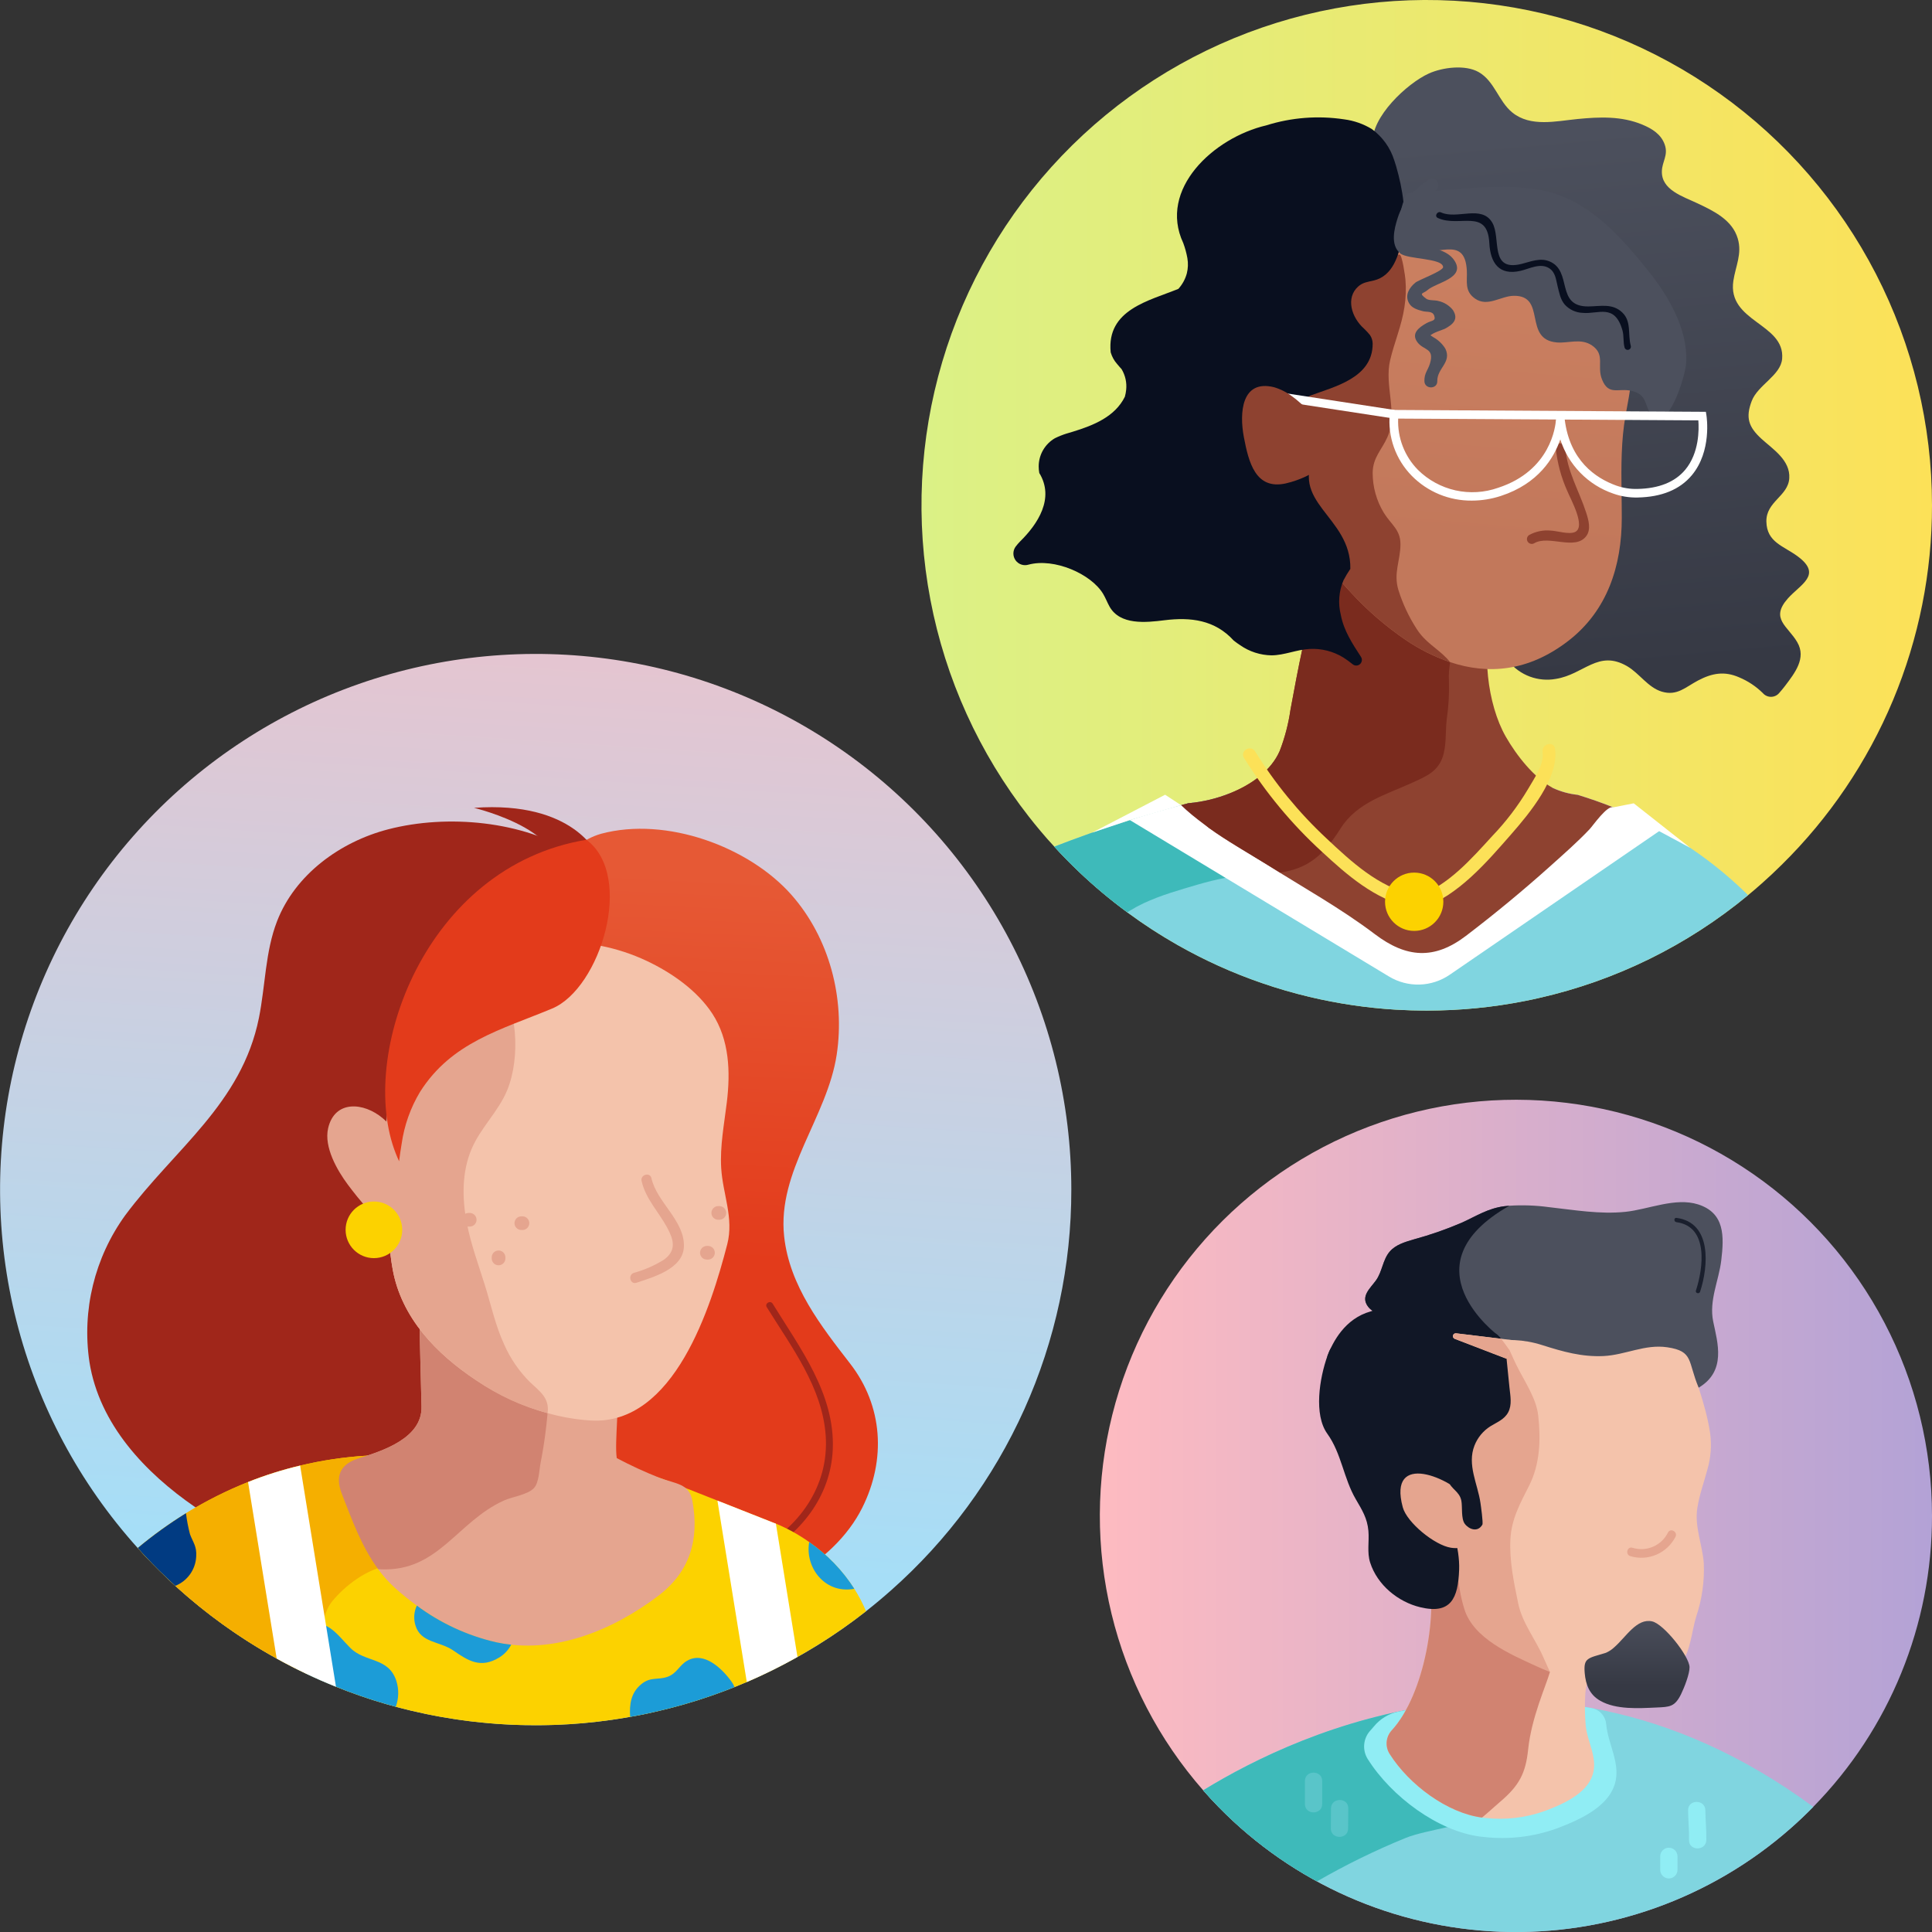 <svg width="130" height="130" viewBox="0 0 130 130" fill="none" xmlns="http://www.w3.org/2000/svg">
<rect x="0" y="0" width="130" height="130" fill="#333333" stroke="none"/>
<g clip-path="url(#clip0)">
<path d="M72.087 80.044C72.093 85.144 71.014 90.186 68.921 94.837C66.828 99.487 63.77 103.639 59.949 107.017C59.404 107.501 58.845 107.967 58.273 108.417C54.094 111.702 49.236 114.016 44.052 115.19C43.73 115.267 43.406 115.334 43.081 115.399C37.985 116.406 32.732 116.308 27.677 115.111C26.519 114.835 25.384 114.505 24.273 114.121C19.416 112.442 14.975 109.742 11.25 106.202C10.56 105.549 9.9 104.87 9.267 104.164C5.354 99.82 2.556 94.588 1.115 88.92C-0.325 83.253 -0.365 77.32 0.999 71.634C2.364 65.948 5.091 60.679 8.946 56.282C12.801 51.885 17.668 48.492 23.127 46.396C28.587 44.3 34.474 43.564 40.281 44.251C46.088 44.938 51.641 47.027 56.46 50.34C61.279 53.651 65.22 58.087 67.943 63.262C70.665 68.437 72.088 74.197 72.087 80.044Z" fill="url(#paint0_linear)"/>
<path d="M40.193 57.53C40.193 57.53 38.663 53.867 31.895 54.358C31.895 54.358 39.29 56.12 36.925 59.642C36.398 60.426 40.193 57.53 40.193 57.53Z" fill="#A0261A"/>
<path d="M38.689 57.46C35.183 55.227 30.085 54.775 26.123 55.802C22.873 56.645 19.861 58.851 18.645 61.98C17.844 64.043 17.859 66.321 17.423 68.49C16.262 74.267 11.734 77.319 8.419 81.783C6.364 84.63 5.502 88.167 6.017 91.641C6.683 95.85 9.779 99.107 13.135 101.414C23.582 108.595 34.06 96.091 37.765 87.278C39.596 82.892 41.056 78.361 42.129 73.731C43.51 67.713 44.016 60.853 38.689 57.46Z" fill="#A0261A"/>
<path d="M37.535 62.012C37.305 61.435 37.2 60.816 37.224 60.196C37.249 59.575 37.403 58.967 37.678 58.41C37.952 57.853 38.341 57.36 38.818 56.962C39.295 56.565 39.85 56.271 40.447 56.102C44.844 54.921 50.404 56.986 53.251 60.208C55.806 63.1 56.873 67.172 56.3 70.965C55.664 75.177 52.287 78.792 52.763 83.193C53.125 86.533 55.25 89.229 57.214 91.768C59.394 94.586 59.649 98.19 58.017 101.456C56.087 105.316 51.055 108.008 46.759 107.587C41.721 107.094 40.828 102.042 40.976 97.858C41.327 87.966 43.68 77.792 37.535 62.012Z" fill="url(#paint1_linear)"/>
<path d="M51.593 87.953C53.248 90.634 55.337 93.345 55.56 96.605C55.793 100.003 53.757 102.822 50.818 104.352C50.556 104.488 50.788 104.885 51.05 104.75C53.819 103.31 55.897 100.729 56.035 97.532C56.194 93.814 53.843 90.725 51.991 87.723C51.835 87.472 51.439 87.702 51.592 87.955L51.593 87.953Z" fill="#A0261A"/>
<path d="M58.273 108.416C55.814 110.341 53.117 111.942 50.25 113.18C49.977 113.297 49.702 113.41 49.423 113.52C47.68 114.219 45.884 114.777 44.052 115.19C43.73 115.266 43.406 115.334 43.081 115.398C42.854 115.444 42.627 115.487 42.401 115.524C40.303 115.901 38.175 116.09 36.044 116.087C33.226 116.09 30.418 115.762 27.677 115.11C27.328 115.027 26.979 114.939 26.632 114.844C25.833 114.629 25.046 114.388 24.273 114.121C23.71 113.928 23.154 113.719 22.607 113.496C21.948 113.232 21.295 112.95 20.658 112.644C20.395 112.521 20.134 112.396 19.874 112.264C19.451 112.05 19.032 111.828 18.618 111.599C16.16 110.24 13.871 108.598 11.795 106.707C11.611 106.541 11.431 106.373 11.25 106.201C10.56 105.549 9.9 104.869 9.268 104.164C10.294 103.308 11.379 102.526 12.515 101.823C13.843 101.003 15.24 100.299 16.691 99.722C17.831 99.268 19.002 98.898 20.196 98.616C21.654 98.266 23.141 98.043 24.638 97.951C25.839 97.874 26.988 97.825 28.078 97.801C39.141 97.525 44.585 99.513 44.585 99.513L48.274 100.972L52.042 102.46L52.208 102.522C52.999 102.85 53.751 103.266 54.45 103.762C55.659 104.598 56.69 105.665 57.483 106.903C57.789 107.384 58.053 107.89 58.273 108.416Z" fill="#FCD200"/>
<path d="M44.273 107.396C41.209 109.712 37.248 111.348 33.375 110.503C30.845 109.951 28.553 108.606 26.629 106.897C26.188 106.502 25.79 106.062 25.443 105.582C24.337 104.081 23.685 102.277 22.999 100.512C22.53 99.308 22.904 98.505 24.151 98.123C25.793 97.617 28.406 96.753 28.363 94.661C28.32 92.577 28.247 90.494 28.219 88.411C28.213 87.908 28.21 87.403 28.21 86.9C29.055 87.06 29.815 87.225 30.502 87.388C31.626 87.657 32.557 87.93 33.363 88.193C34.769 88.653 35.789 89.091 36.791 89.449C38.001 89.881 39.352 90.09 39.928 91.312C40.489 92.498 41.05 92.09 41.436 93.334C41.739 94.308 41.334 96.958 41.5 98.113C42.432 98.606 43.391 99.048 44.371 99.437C45.504 99.863 46.377 99.814 46.592 100.999C47.07 103.619 46.411 105.782 44.273 107.396Z" fill="#E5A58F"/>
<path d="M26.118 105.359C24.745 105.536 23.232 106.673 22.362 107.736C21.804 108.419 21.813 109.182 21.479 109.917C21.124 110.702 20.465 111.388 19.987 112.102C19.951 112.157 19.911 112.212 19.874 112.264C19.451 112.05 19.032 111.828 18.618 111.599C15.943 110.12 13.467 108.306 11.25 106.201C10.56 105.549 9.9 104.87 9.268 104.164C11.492 102.3 13.997 100.801 16.691 99.722C17.831 99.268 19.002 98.899 20.196 98.616C21.654 98.266 23.141 98.043 24.638 97.951C25.839 97.874 26.988 97.825 28.078 97.801C29.031 99.988 28.976 101.734 26.118 105.359Z" fill="#F5AF00"/>
<path d="M36.892 94.458C36.804 95.795 36.632 97.125 36.374 98.44C36.279 98.918 36.27 99.758 35.93 100.128C35.523 100.573 34.466 100.714 33.911 100.965C30.744 102.396 29.494 105.766 25.633 105.594C25.569 105.591 25.505 105.588 25.443 105.582C24.337 104.081 23.685 102.276 22.999 100.511C22.53 99.307 22.904 98.505 24.151 98.122C25.793 97.616 28.406 96.752 28.363 94.66C28.32 92.577 28.247 90.493 28.219 88.41C28.873 87.868 29.662 87.514 30.502 87.387C31.177 87.312 31.861 87.424 32.477 87.712C32.784 87.851 33.08 88.011 33.363 88.192C34.144 88.677 34.87 89.28 35.642 89.764C36.522 90.313 37.526 90.717 36.892 94.458Z" fill="#D18371"/>
<path d="M48.935 83.726C47.857 87.886 45.382 95.913 39.751 95.582C38.868 95.527 37.993 95.387 37.137 95.165C35.325 94.69 33.604 93.917 32.046 92.877C29.365 91.097 27.018 88.689 26.424 85.42C25.961 82.874 26.142 79.994 26.016 77.403C26.007 77.237 26.001 77.075 25.998 76.912C25.995 76.787 25.992 76.661 25.992 76.535C25.989 76.499 25.989 76.459 25.989 76.422C25.989 76.254 25.992 76.088 25.995 75.926C26.056 73.181 26.742 70.592 28.712 68.46C29.132 68.006 29.537 67.513 29.956 67.032C30.34 66.578 30.75 66.147 31.185 65.742C31.332 65.608 31.479 65.479 31.635 65.359C31.867 65.174 32.111 65.006 32.367 64.857C34.831 63.487 37.708 63.058 40.465 63.65C41.522 63.861 42.55 64.201 43.525 64.661C45.195 65.451 46.904 66.64 47.928 68.202C49.083 69.967 49.153 72.13 48.908 74.161C48.73 75.632 48.439 77.112 48.528 78.597C48.632 80.344 49.392 81.958 48.935 83.726Z" fill="#F4C3AB"/>
<path d="M36.844 95.088C36.829 95.094 36.859 95.085 36.844 95.088C35.127 94.638 33.503 93.89 32.046 92.878C29.365 91.098 27.018 88.69 26.424 85.421C25.961 82.875 26.142 79.995 26.016 77.403C26.007 77.238 26.001 77.076 25.998 76.913C25.995 76.788 25.992 76.662 25.992 76.536C25.989 76.5 25.989 76.46 25.989 76.423C25.989 76.255 25.992 76.089 25.995 75.927C25.998 75.764 26.01 75.611 26.019 75.455C26.19 74.809 26.4 74.173 26.647 73.552C26.767 73.243 26.896 72.937 27.034 72.636C27.438 71.782 27.861 70.988 28.296 70.219C28.443 69.962 28.59 69.708 28.734 69.447C29.048 68.598 29.458 67.788 29.956 67.033C30.468 66.27 31.05 65.642 31.635 65.36C31.915 65.206 32.243 65.162 32.553 65.236C32.864 65.311 33.137 65.498 33.317 65.762C34.861 67.615 35.026 71.175 34.129 73.356C33.535 74.796 32.337 75.884 31.73 77.318C31.068 78.877 31.093 80.645 31.408 82.284C31.684 83.727 32.196 85.096 32.631 86.493C33.047 87.829 33.335 89.192 33.927 90.473C34.343 91.416 34.931 92.273 35.661 93C36.286 93.601 37 94.056 36.844 95.088Z" fill="#E5A58F"/>
<path d="M27.803 78.016C27.3 77.154 26.616 75.979 25.766 75.254C24.47 74.151 22.522 74.012 22.08 75.911C21.784 77.181 22.688 78.75 23.407 79.713C24.099 80.638 25.41 82.317 26.523 82.663C28.657 83.328 28.837 80.091 27.803 78.016Z" fill="#E5A58F"/>
<path d="M37.15 67.863C33.706 69.297 30.385 70.121 28.262 73.473C27.622 74.54 27.202 75.724 27.027 76.956C26.96 77.345 26.905 77.74 26.853 78.139C26.773 77.967 26.7 77.792 26.632 77.618C24.031 71.043 28.585 58.296 39.458 56.507C42.722 58.939 40.397 66.512 37.15 67.863Z" fill="url(#paint2_linear)"/>
<path d="M25.16 84.657C26.212 84.657 27.065 83.804 27.065 82.752C27.065 81.7 26.212 80.847 25.16 80.847C24.108 80.847 23.255 81.7 23.255 82.752C23.255 83.804 24.108 84.657 25.16 84.657Z" fill="#FCD200"/>
<path d="M43.172 79.465C43.431 80.642 44.317 81.548 44.881 82.582C45.326 83.398 45.546 84.12 44.687 84.754C44.054 85.151 43.367 85.453 42.646 85.649C42.228 85.79 42.408 86.456 42.83 86.314C43.974 85.926 45.942 85.381 46.016 83.913C46.106 82.156 44.196 80.913 43.836 79.282C43.74 78.848 43.076 79.032 43.171 79.465L43.172 79.465Z" fill="#E5A58F"/>
<path d="M35.079 82.764H35.155C35.277 82.764 35.394 82.715 35.48 82.629C35.566 82.543 35.615 82.426 35.615 82.304C35.615 82.182 35.566 82.066 35.48 81.979C35.394 81.893 35.277 81.845 35.155 81.845H35.079C34.957 81.845 34.84 81.893 34.754 81.979C34.668 82.066 34.619 82.182 34.619 82.304C34.619 82.426 34.668 82.543 34.754 82.629C34.84 82.715 34.957 82.764 35.079 82.764Z" fill="#E5A58F"/>
<path d="M31.53 82.534H31.606C31.728 82.534 31.845 82.486 31.931 82.4C32.018 82.314 32.066 82.197 32.066 82.075C32.066 81.953 32.018 81.836 31.931 81.75C31.845 81.664 31.728 81.615 31.606 81.615H31.53C31.408 81.615 31.291 81.664 31.205 81.75C31.119 81.836 31.07 81.953 31.07 82.075C31.07 82.197 31.119 82.314 31.205 82.4C31.291 82.486 31.408 82.534 31.53 82.534Z" fill="#E5A58F"/>
<path d="M34.007 84.679V84.602C34.007 84.48 33.958 84.363 33.872 84.277C33.786 84.191 33.669 84.143 33.547 84.143C33.425 84.143 33.308 84.191 33.222 84.277C33.136 84.363 33.087 84.48 33.087 84.602V84.679C33.087 84.801 33.136 84.918 33.222 85.004C33.308 85.09 33.425 85.138 33.547 85.138C33.669 85.138 33.786 85.09 33.872 85.004C33.958 84.918 34.007 84.801 34.007 84.679Z" fill="#E5A58F"/>
<path d="M48.405 81.155H48.329C48.207 81.155 48.09 81.204 48.004 81.29C47.918 81.376 47.869 81.493 47.869 81.615C47.869 81.737 47.918 81.854 48.004 81.94C48.09 82.026 48.207 82.074 48.329 82.074H48.405C48.527 82.074 48.644 82.026 48.73 81.94C48.816 81.854 48.865 81.737 48.865 81.615C48.865 81.493 48.816 81.376 48.73 81.29C48.644 81.204 48.527 81.155 48.405 81.155Z" fill="#E5A58F"/>
<path d="M47.563 84.755H47.64C47.761 84.755 47.878 84.707 47.965 84.62C48.051 84.534 48.099 84.417 48.099 84.296C48.099 84.174 48.051 84.057 47.965 83.971C47.878 83.884 47.761 83.836 47.64 83.836H47.563C47.441 83.836 47.324 83.884 47.238 83.971C47.152 84.057 47.103 84.174 47.103 84.296C47.103 84.417 47.152 84.534 47.238 84.62C47.324 84.707 47.441 84.755 47.563 84.755Z" fill="#E5A58F"/>
<path d="M53.66 111.492C52.554 112.115 51.416 112.679 50.25 113.18L48.274 100.972L52.042 102.461L52.208 102.522L53.66 111.492Z" fill="white"/>
<path d="M49.423 113.52C47.68 114.219 45.884 114.777 44.052 115.19C43.73 115.266 43.406 115.334 43.081 115.398C42.854 115.444 42.627 115.487 42.401 115.524C42.346 114.697 42.441 113.891 43.173 113.306C43.792 112.816 44.251 113.058 44.91 112.831C45.547 112.607 45.694 112.062 46.233 111.749C47.361 111.094 48.577 112.258 49.223 113.153C49.307 113.265 49.374 113.389 49.423 113.52Z" fill="#1C9CD7"/>
<path d="M57.483 106.902C57.445 106.913 57.406 106.921 57.367 106.926C55.449 107.205 54.153 105.425 54.45 103.762C55.659 104.597 56.69 105.665 57.483 106.902Z" fill="#1C9CD7"/>
<path d="M34.398 110.668C34.216 111.013 33.947 111.305 33.617 111.513C32.358 112.292 31.528 111.768 30.505 111.06C29.582 110.423 28.308 110.558 27.953 109.363C27.82 108.924 27.853 108.451 28.047 108.036C29.634 109.217 31.448 110.057 33.375 110.502C33.713 110.576 34.055 110.631 34.398 110.668Z" fill="#1C9CD7"/>
<path d="M26.632 114.843C25.832 114.629 25.046 114.388 24.273 114.12C23.709 113.927 23.154 113.719 22.607 113.495C21.948 113.232 21.295 112.95 20.658 112.644C20.496 111.691 20.664 110.588 20.45 109.47C21.911 108.738 22.662 109.969 23.569 110.882C24.57 111.89 26.139 111.483 26.669 113.103C26.849 113.671 26.836 114.283 26.632 114.843Z" fill="#1C9CD7"/>
<path d="M13.201 104.749C13.178 105.176 13.034 105.587 12.784 105.934C12.535 106.28 12.192 106.549 11.795 106.707C11.611 106.541 11.431 106.373 11.25 106.201C10.56 105.549 9.9 104.87 9.268 104.164C10.294 103.308 11.379 102.526 12.515 101.823C12.572 102.301 12.662 102.774 12.785 103.239C12.99 103.79 13.253 104.051 13.201 104.749Z" fill="#013B82"/>
<path d="M22.607 113.496C21.238 112.95 19.906 112.317 18.618 111.6L16.691 99.722C17.831 99.269 19.002 98.899 20.196 98.616L22.607 113.496Z" fill="white"/>
</g>
<g clip-path="url(#clip1)">
<path d="M130 33.999C130.006 38.501 129.115 42.958 127.379 47.111C125.642 51.264 123.096 55.03 119.888 58.188C119.455 58.619 119.01 59.035 118.55 59.442L118.478 59.506C118.198 59.754 117.915 59.997 117.626 60.234C113.543 63.613 108.723 65.983 103.555 67.153C103.251 67.225 102.945 67.288 102.639 67.349C100.452 67.783 98.229 68.001 96 67.999C95.304 67.999 94.613 67.979 93.928 67.939C91.967 67.82 90.02 67.532 88.108 67.078C87.016 66.817 85.945 66.506 84.897 66.144C82.936 65.468 81.042 64.612 79.239 63.587C76.839 62.224 74.614 60.574 72.612 58.674C72.034 58.124 71.474 57.555 70.942 56.969C70.615 56.622 70.306 56.266 70.003 55.905C69.737 55.59 69.478 55.27 69.225 54.946C65.888 50.68 63.618 45.678 62.605 40.357C61.591 35.036 61.864 29.55 63.4 24.356C64.936 19.162 67.691 14.41 71.435 10.496C75.179 6.582 79.804 3.619 84.924 1.854C90.045 0.09 95.514 -0.426 100.874 0.35C106.235 1.126 111.332 3.172 115.742 6.317C120.152 9.461 123.747 13.614 126.227 18.43C128.707 23.245 130.001 28.583 130 33.999Z" fill="url(#paint3_linear)"/>
<path d="M117.625 60.235C113.543 63.614 108.723 65.984 103.554 67.154C103.251 67.226 102.944 67.29 102.638 67.35C100.452 67.784 98.229 68.002 96 68.001C95.303 68.001 94.613 67.98 93.928 67.94C91.967 67.821 90.019 67.533 88.108 67.079C87.015 66.819 85.945 66.507 84.897 66.145C82.936 65.469 81.042 64.613 79.238 63.588C78.068 62.922 76.938 62.188 75.854 61.389C74.717 60.553 73.634 59.647 72.612 58.675C72.034 58.126 71.473 57.556 70.941 56.97C72.355 56.421 74.074 55.797 76.025 55.181C77.106 54.84 78.259 54.502 79.47 54.178C79.634 54.135 79.802 54.091 79.969 54.048C80.924 53.963 81.86 53.739 82.75 53.383C82.914 53.346 83.082 53.311 83.25 53.276C84.394 53.037 85.573 52.817 86.775 52.632C88.385 52.378 90.041 52.187 91.72 52.074C95.931 51.782 100.297 51.987 104.493 53.025C105.02 53.267 105.582 53.422 106.158 53.484C106.967 53.73 107.767 54.011 108.557 54.325C109.655 54.763 110.723 55.271 111.756 55.846C113.905 57.033 115.88 58.51 117.625 60.235Z" fill="#80D5E0"/>
<path d="M86.099 58.175C85.209 58.793 84.348 58.892 83.316 58.964C82.143 59.045 80.86 59.441 79.721 59.779C78.519 60.137 77.169 60.573 76.091 61.241C76.019 61.287 75.938 61.336 75.854 61.388C74.717 60.553 73.634 59.647 72.612 58.675C72.034 58.126 71.473 57.556 70.941 56.97C72.355 56.421 74.074 55.796 76.025 55.181C77.106 54.84 78.259 54.502 79.47 54.178C79.634 54.135 79.802 54.091 79.969 54.048C80.924 53.963 81.86 53.739 82.75 53.383C82.914 53.346 83.082 53.311 83.25 53.276C85.131 54.473 87.966 56.877 86.099 58.175Z" fill="#3EBABA"/>
<path d="M111.756 55.846L97.549 65.588C96.951 65.998 96.247 66.228 95.523 66.249C94.798 66.269 94.083 66.082 93.462 65.707L76.025 55.181C77.139 54.83 78.329 54.481 79.579 54.149L80.346 54.008C81.17 53.901 81.977 53.691 82.749 53.383C84.049 53.1 85.396 52.843 86.775 52.632L91.719 52.074C95.93 51.782 100.297 51.987 104.493 53.025C105.019 53.267 105.581 53.422 106.157 53.484C106.966 53.73 107.766 54.011 108.556 54.325C109.654 54.763 110.723 55.271 111.756 55.846Z" fill="white"/>
<path d="M92.365 9.644C92.238 7.885 94.686 5.604 96.145 4.945C97.07 4.528 98.589 4.336 99.493 4.849C100.572 5.462 100.826 6.814 101.764 7.573C102.993 8.568 104.712 8.149 106.142 8.009C107.616 7.865 109.119 7.799 110.524 8.391C111.171 8.663 111.781 9.037 112.02 9.741C112.262 10.45 111.844 10.864 111.824 11.514C111.784 12.779 113.216 13.207 114.231 13.687C115.318 14.202 116.556 14.791 116.93 16.049C117.234 17.076 116.785 17.901 116.635 18.889C116.212 21.674 120.119 21.75 119.916 24.142C119.821 25.266 118.277 25.905 117.868 26.986C117.449 28.092 117.644 28.722 118.527 29.529C119.278 30.216 120.478 30.961 120.396 32.186C120.316 33.392 118.828 33.747 118.856 35.1C118.885 36.501 120.014 36.729 120.974 37.444C122.64 38.685 121.147 39.314 120.298 40.273C119.087 41.64 120.302 42.123 120.934 43.213C121.56 44.289 120.769 45.283 120.111 46.154C119.984 46.322 119.846 46.486 119.703 46.647C119.635 46.724 119.551 46.785 119.457 46.826C119.363 46.868 119.261 46.889 119.158 46.888C119.056 46.887 118.954 46.864 118.861 46.821C118.768 46.778 118.685 46.715 118.618 46.637C118.159 46.185 117.618 45.825 117.024 45.577C116.03 45.141 115.195 45.295 114.254 45.791C113.409 46.236 112.848 46.846 111.82 46.539C110.89 46.262 110.31 45.304 109.484 44.825C107.536 43.696 106.586 45.379 104.693 45.681C104.105 45.788 103.499 45.734 102.939 45.526C102.379 45.317 101.885 44.962 101.51 44.496C100.843 43.673 100.768 42.795 99.483 42.783C97.909 42.768 95.298 44.716 94.334 42.532C93.204 39.969 97.068 37.05 97.521 34.648C98.055 31.821 94.911 30.092 94.864 27.427C94.839 25.973 96.036 25.044 96.435 23.73C96.789 22.563 96.504 21.608 96.166 20.481C95.083 16.806 93.814 13.19 92.365 9.644Z" fill="url(#paint4_linear)"/>
<path d="M108.556 54.324C108.146 54.164 107.195 55.547 106.963 55.792C106.151 56.652 105.247 57.442 104.367 58.233C102.522 59.889 100.612 61.47 98.636 62.975C96.513 64.591 94.633 64.465 92.51 62.857C90.201 61.109 87.718 59.737 85.265 58.188C83.96 57.364 82.567 56.606 81.321 55.698C80.998 55.462 79.828 54.083 79.47 54.177C79.635 54.134 79.802 54.09 79.97 54.047C80.924 53.962 81.86 53.738 82.75 53.382C84.218 52.798 85.536 51.845 86.108 50.533C86.454 49.638 86.697 48.708 86.833 47.758C87.351 44.984 87.865 42.054 88.813 39.389C88.966 38.871 89.211 38.385 89.535 37.953C90.093 37.294 90.819 37.381 92.197 37.765C94.607 38.435 97.809 39.421 100.456 41.337C99.682 43.718 100.06 47.365 101.323 49.573C102.057 50.853 103.213 52.316 104.47 53.012C104.479 53.015 104.485 53.021 104.494 53.024C105.02 53.266 105.582 53.421 106.158 53.483C106.967 53.729 107.766 54.009 108.556 54.324Z" fill="#8E4230"/>
<path d="M97.347 48.4C97.246 49.244 97.35 50.212 97.046 51.016C96.691 51.958 95.887 52.27 95.041 52.66C93.234 53.486 91.307 53.995 90.197 55.755C89.076 57.538 88.01 58.446 86.131 58.714C83.938 57.339 81.302 55.931 79.47 54.177C79.635 54.134 79.802 54.09 79.97 54.047C80.924 53.962 81.86 53.738 82.75 53.382C84.218 52.799 85.536 51.845 86.108 50.533C86.454 49.639 86.697 48.708 86.833 47.758C87.351 44.984 87.865 42.054 88.813 39.389C88.966 38.871 89.211 38.385 89.535 37.953C90.376 37.814 91.239 37.968 91.98 38.389C92.74 38.866 93.315 39.563 94.099 40.019C95.058 40.583 95.633 40.768 96.318 41.701C96.529 41.987 97.428 42.095 97.729 43.377C97.668 44.129 97.448 44.996 97.494 45.761C97.525 46.643 97.476 47.527 97.347 48.4Z" fill="#7A2B1E"/>
<path d="M109.415 27.752C109.4 27.824 109.389 27.893 109.377 27.966C109.083 29.624 109.088 31.355 109.109 33.078C109.117 33.667 109.126 34.257 109.126 34.841C109.126 38.063 108.166 41.083 105.528 43.123C102.84 45.198 100.115 45.403 97.578 44.554C96.513 44.188 95.502 43.682 94.572 43.048C93.244 42.14 92.022 41.084 90.931 39.901C88.98 37.817 87.599 35.904 87.307 32.956C87.288 32.746 87.267 32.532 87.246 32.315C87.048 30.492 86.958 28.66 86.975 26.827C86.975 26.784 86.975 26.74 86.978 26.697C86.984 24.773 87.312 22.864 87.946 21.047C88.261 20.191 88.686 19.379 89.209 18.631C89.829 17.758 90.588 16.992 91.457 16.365C94.127 14.429 97.604 14.478 100.601 15.473C103.493 16.429 107.311 18.299 109.704 20.241C110.109 22.946 109.944 25.024 109.415 27.752Z" fill="url(#paint5_linear)"/>
<path d="M97.578 44.554C96.513 44.189 95.502 43.682 94.572 43.049C93.244 42.141 92.022 41.085 90.931 39.902C88.98 37.818 87.599 35.905 87.307 32.957C87.288 32.746 87.267 32.532 87.246 32.316C87.048 30.493 86.958 28.661 86.975 26.828C86.975 26.784 86.975 26.741 86.978 26.698C86.984 24.773 87.312 22.864 87.946 21.048C88.22 20.802 88.501 20.568 88.787 20.337C89.614 19.666 90.486 19.052 91.396 18.499C92.136 18.051 93.281 17.172 94.168 17.129C94.353 17.12 94.555 18.64 94.569 18.811C94.62 19.432 94.597 20.057 94.5 20.672C94.318 21.903 93.815 23.047 93.535 24.256C93.142 25.958 94.075 27.778 93.353 29.42C92.974 30.275 92.385 30.764 92.364 31.801C92.359 32.754 92.618 33.689 93.113 34.503C93.613 35.312 94.237 35.636 94.234 36.627C94.231 37.723 93.749 38.558 94.095 39.699C94.383 40.617 94.792 41.492 95.312 42.3C95.916 43.251 96.656 43.566 97.376 44.323C97.447 44.397 97.514 44.474 97.578 44.554Z" fill="url(#paint6_linear)"/>
<path d="M104.683 30.139C104.784 31.141 105.046 32.12 105.459 33.038C105.681 33.587 106.733 35.443 105.983 35.796C105.583 35.985 104.78 35.719 104.351 35.703C103.847 35.653 103.338 35.756 102.893 35.999C102.823 36.045 102.772 36.116 102.753 36.197C102.734 36.279 102.746 36.365 102.789 36.437C102.831 36.51 102.9 36.563 102.98 36.586C103.061 36.609 103.147 36.6 103.221 36.561C104.206 35.967 105.991 37.076 106.739 36.069C107.074 35.618 106.885 34.975 106.73 34.494C106.259 33.032 105.437 31.706 105.333 30.14C105.304 29.724 104.655 29.721 104.683 30.14V30.139Z" fill="#8E4230"/>
<path d="M93.817 10.79C93.552 9.942 93.021 9.202 92.302 8.68C91.737 8.337 91.105 8.116 90.449 8.031C88.693 7.765 86.899 7.903 85.205 8.436C81.671 9.259 77.915 12.727 79.62 16.357C79.742 16.685 79.834 17.024 79.896 17.369C79.955 17.71 79.943 18.061 79.859 18.397C79.754 18.783 79.56 19.138 79.292 19.435C77.337 20.241 74.447 20.819 74.736 23.709C74.82 23.997 74.966 24.264 75.165 24.489C75.262 24.609 75.367 24.725 75.471 24.841C75.721 25.259 75.829 25.747 75.777 26.232C75.761 26.388 75.732 26.543 75.69 26.694C75.025 28.044 73.58 28.622 72.182 29.05C72.043 29.088 71.905 29.128 71.769 29.172C71.498 29.258 71.234 29.364 70.979 29.489C70.648 29.682 70.374 29.959 70.183 30.291C69.992 30.624 69.892 31 69.891 31.383C69.891 31.532 69.904 31.68 69.931 31.826C70.979 33.535 69.823 35.269 68.64 36.433C68.534 36.541 68.436 36.656 68.344 36.776L68.331 36.794C68.237 36.928 68.188 37.087 68.189 37.251C68.19 37.414 68.243 37.573 68.338 37.705C68.434 37.837 68.569 37.936 68.724 37.988C68.878 38.04 69.046 38.042 69.202 37.995C70.945 37.525 73.423 38.621 74.226 39.958C74.389 40.23 74.5 40.529 74.653 40.806C75.361 42.083 77.121 41.888 78.343 41.736C80.121 41.514 81.747 41.71 83.012 43.1C83.157 43.216 83.305 43.322 83.455 43.42C84.074 43.849 84.807 44.085 85.56 44.097C86.427 44.091 87.248 43.709 88.12 43.666C88.919 43.623 89.712 43.825 90.394 44.244C90.612 44.383 90.822 44.536 91.022 44.701C91.093 44.757 91.181 44.786 91.271 44.784C91.361 44.781 91.447 44.746 91.514 44.685C91.581 44.625 91.624 44.542 91.635 44.453C91.647 44.364 91.626 44.273 91.576 44.197C90.999 43.314 90.418 42.426 90.222 41.381C90.024 40.604 90.087 39.784 90.401 39.047C90.54 38.782 90.694 38.525 90.862 38.277C90.919 34.691 86.584 33.824 88.607 30.356C87.802 29.839 87.117 29.154 86.599 28.349C86.554 28.203 86.553 28.048 86.595 27.901C86.867 27.529 87.205 27.21 87.591 26.959C87.776 26.837 87.966 26.725 88.162 26.622C89.763 26.021 92.364 25.443 92.364 23.131C92.363 22.922 92.299 22.717 92.182 22.544C92.065 22.4 91.94 22.264 91.806 22.135C90.923 21.365 90.54 20.034 91.389 19.28C91.704 19 92.031 18.969 92.426 18.877C93.73 18.574 94.115 17.178 94.352 16.034C94.68 14.453 94.381 12.707 93.939 11.172C93.903 11.044 93.862 10.916 93.817 10.79Z" fill="#090F1F"/>
<path d="M94.676 13.016C94.118 14.086 93.791 15.916 95.129 16.686C96.502 17.476 98.569 15.654 98.701 18.221C98.737 18.923 98.525 19.582 99.25 20.09C100.094 20.683 100.977 19.921 101.846 19.904C104.105 19.863 102.451 22.857 104.768 23.043C105.548 23.105 106.381 22.736 107.126 23.247C108.037 23.874 107.429 24.622 107.798 25.54C108.244 26.65 108.899 26.084 109.801 26.306C110.94 26.584 110.588 27.355 111.198 27.988C112.24 29.07 113.421 25.318 113.464 24.362C113.567 22.106 112.246 19.891 110.885 18.197C109.153 16.042 107.221 13.836 104.508 12.993C102.15 12.26 98.978 12.622 94.676 13.016Z" fill="url(#paint7_linear)"/>
<path d="M96.746 14.666C98.191 15.335 100.088 13.967 100.214 16.36C100.282 17.67 100.855 18.567 102.323 18.222C102.913 18.084 103.65 17.669 104.243 18.05C104.667 18.324 104.696 18.814 104.803 19.238C104.915 19.681 104.986 20.143 105.294 20.5C105.448 20.667 105.633 20.802 105.839 20.897C106.045 20.991 106.268 21.044 106.494 21.052C107.542 21.156 108.656 20.39 109.175 22.242C109.274 22.595 109.212 23.015 109.315 23.39C109.332 23.444 109.369 23.489 109.418 23.516C109.468 23.543 109.526 23.55 109.58 23.535C109.634 23.52 109.681 23.484 109.709 23.436C109.738 23.387 109.746 23.329 109.733 23.274C109.517 22.489 109.796 21.635 109.158 21.025C108.503 20.398 107.708 20.609 106.889 20.62C104.638 20.649 105.843 18.228 104.25 17.583C103.626 17.33 102.998 17.602 102.394 17.755C100.191 18.31 101.023 16.024 100.411 14.98C99.696 13.76 98.038 14.788 96.966 14.293C96.715 14.177 96.494 14.55 96.748 14.667L96.746 14.666Z" fill="#090F1F"/>
<path d="M99.036 33.685C98.285 33.692 97.54 33.548 96.846 33.262C96.152 32.975 95.522 32.552 94.995 32.017C94.461 31.473 94.051 30.819 93.795 30.1C93.539 29.381 93.443 28.616 93.514 27.856L93.53 27.583L114.784 27.71L114.823 27.951C114.838 28.049 115.192 30.357 113.84 31.977C113.037 32.94 111.812 33.444 110.199 33.476C109.638 33.49 109.08 33.401 108.552 33.213C107.714 32.926 106.956 32.447 106.337 31.814C105.718 31.18 105.257 30.411 104.989 29.567C104.565 30.802 103.526 32.544 100.988 33.371C100.358 33.578 99.699 33.684 99.036 33.685ZM94.079 28.166C94.053 28.801 94.157 29.435 94.386 30.028C94.615 30.622 94.963 31.162 95.409 31.615C96.104 32.303 96.98 32.781 97.934 32.995C98.889 33.208 99.885 33.148 100.807 32.822C104.343 31.668 104.669 28.683 104.698 28.227L94.079 28.166ZM105.287 28.232C105.631 30.988 107.354 32.167 108.747 32.671C109.209 32.836 109.697 32.913 110.187 32.899C111.624 32.87 112.702 32.437 113.394 31.611C114.342 30.478 114.324 28.886 114.278 28.288L105.287 28.232Z" fill="white"/>
<path d="M86.346 26.436L86.258 27.008L93.758 28.158L93.845 27.587L86.346 26.436Z" fill="white"/>
<path d="M87.246 32.315C87.006 32.4 86.761 32.472 86.512 32.529C84.475 32.977 84.018 31.095 83.698 29.419C83.385 27.772 83.538 25.523 85.718 26.052C86.174 26.186 86.602 26.404 86.978 26.697C87.05 26.752 87.122 26.807 87.194 26.859C87.851 27.402 88.468 27.991 89.041 28.622C90.602 30.604 88.674 31.809 87.246 32.315Z" fill="url(#paint8_linear)"/>
<path d="M83.706 50.997C85.156 53.33 86.918 55.454 88.945 57.308C90.65 58.889 92.497 60.499 94.823 61.024L94.939 60.172L94.677 60.17C94.562 60.17 94.451 60.216 94.37 60.297C94.289 60.379 94.243 60.489 94.243 60.604C94.243 60.719 94.289 60.829 94.37 60.91C94.451 60.992 94.562 61.037 94.677 61.037L94.939 61.039C95.419 61.044 95.539 60.297 95.054 60.188C92.738 59.666 90.939 57.992 89.256 56.414C87.402 54.685 85.787 52.716 84.455 50.559C84.163 50.085 83.412 50.52 83.706 50.997H83.706Z" fill="#FCE158"/>
<path d="M95.659 61.118C98.13 60.264 100.041 58.014 101.714 56.102C102.887 54.76 104.927 52.327 104.632 50.374C104.549 49.825 103.714 50.058 103.797 50.605C103.922 51.438 103.197 52.428 102.803 53.119C102.129 54.248 101.33 55.296 100.42 56.245C99.017 57.778 97.445 59.585 95.43 60.282C94.906 60.463 95.131 61.301 95.661 61.118L95.659 61.118Z" fill="#FCE158"/>
<path d="M96.156 12.076C95.148 12.754 94.422 13.495 94.044 14.675C93.813 15.396 93.54 16.476 94.217 17.048C94.712 17.466 97.061 17.351 97.103 17.968C97.121 18.23 95.463 18.828 95.232 19.021C94.829 19.355 94.516 19.852 94.798 20.379C94.99 20.737 95.381 20.842 95.741 20.938C96.03 21.014 96.395 20.909 96.508 21.25C96.631 21.618 96.332 21.551 95.985 21.745C95.456 22.042 94.927 22.45 95.389 23.046C95.811 23.593 96.534 23.409 96.22 24.457C96.08 24.925 95.832 25.101 95.845 25.648C95.857 26.205 96.724 26.207 96.712 25.648C96.692 24.773 97.703 24.388 97.254 23.46C97.057 23.142 96.783 22.88 96.457 22.697C95.963 22.362 96.234 22.588 96.228 22.6C96.33 22.414 97.124 22.173 97.208 22.129C97.767 21.835 98.165 21.485 97.762 20.86C97.515 20.552 97.171 20.338 96.786 20.253C96.573 20.186 96.15 20.235 95.971 20.102C95.411 19.689 95.769 19.774 96.044 19.527C96.631 18.998 98.706 18.716 97.83 17.482C97.354 16.809 96.342 16.669 95.6 16.56C93.384 16.238 95.646 13.463 96.593 12.825C97.054 12.515 96.62 11.764 96.156 12.077L96.156 12.076Z" fill="url(#paint9_linear)"/>
<path d="M95.158 62.639C96.242 62.639 97.12 61.76 97.12 60.677C97.12 59.593 96.242 58.715 95.158 58.715C94.075 58.715 93.196 59.593 93.196 60.677C93.196 61.76 94.075 62.639 95.158 62.639Z" fill="#FCD200"/>
<path d="M79.47 54.178L78.397 53.476L73.484 56.029L76.025 55.181L79.47 54.178Z" fill="white"/>
<path d="M108.556 54.324L109.93 54.053L113.736 57.053L111.582 55.895L109.93 56.076L108.556 54.324Z" fill="white"/>
</g>
<g clip-path="url(#clip2)">
<path d="M130 102C130.01 109.322 127.14 116.355 122.01 121.579C121.522 122.079 121.016 122.56 120.491 123.021C115.11 127.757 108.119 130.248 100.957 129.981C93.794 129.714 87.007 126.71 81.994 121.587C81.638 121.223 81.293 120.85 80.959 120.467C77.973 117.064 75.857 112.987 74.792 108.587C73.727 104.187 73.744 99.594 74.843 95.202C75.942 90.81 78.09 86.75 81.102 83.37C84.114 79.99 87.901 77.391 92.138 75.796C96.374 74.201 100.935 73.656 105.428 74.21C109.921 74.764 114.213 76.399 117.935 78.976C121.658 81.552 124.7 84.993 126.802 89.003C128.903 93.013 130.001 97.473 130 102Z" fill="url(#paint10_linear)"/>
<path d="M122.01 121.579C121.522 122.079 121.015 122.56 120.49 123.021C115.111 127.759 108.119 130.251 100.956 129.984C93.793 129.717 87.005 126.712 81.994 121.587C81.637 121.222 81.292 120.85 80.959 120.466C84.684 118.173 88.742 116.472 92.988 115.422C94.341 115.094 95.712 114.843 97.094 114.67C100.736 114.209 104.43 114.36 108.022 115.116C112.508 116.066 117.23 118.058 122.01 121.579Z" fill="#80D5E0"/>
<path d="M100.164 122.052C98.912 122.816 95.973 123.106 94.589 123.669C92.534 124.507 90.537 125.485 88.615 126.596C86.171 125.265 83.939 123.577 81.994 121.587C81.637 121.222 81.292 120.85 80.959 120.466C84.351 118.384 90.081 115.535 97.094 114.67C97.501 115.118 97.879 115.594 98.222 116.093C99.536 117.872 102.626 120.547 100.164 122.052Z" fill="#3EBABA"/>
<path d="M114.877 98.915C114.662 99.73 114.363 100.524 114.212 101.46C114.008 102.733 114.553 103.936 114.644 105.189C114.696 106.4 114.525 107.609 114.14 108.758C113.822 109.782 113.756 111.139 113.105 111.953C112.396 112.84 111.271 113.24 110.162 113.41C108.321 113.689 106.456 113.317 104.716 112.67C104.572 112.616 104.433 112.561 104.293 112.503C103.979 112.383 103.673 112.251 103.371 112.111C101.638 111.317 99.145 110.255 98.532 108.269C97.99 106.524 97.986 104.614 97.827 102.822C97.783 102.251 97.708 101.683 97.602 101.12C97.11 98.635 98.629 96.739 97.814 94.363C97.264 92.75 96.733 91.141 98.353 89.951C98.987 89.52 99.686 89.194 100.423 88.985C101.327 88.702 102.28 88.504 103.064 88.322C104.866 87.949 106.71 87.823 108.546 87.946C110.062 88.047 111.326 89.978 113.392 90.536C113.945 92.489 114.772 94.418 115.07 96.433C115.183 97.265 115.117 98.111 114.877 98.915Z" fill="#F4C3AB"/>
<path d="M108.659 120.044C108.532 120.441 108.32 120.806 108.039 121.114C107.197 122.057 105.799 122.637 104.732 123.04C103.179 123.597 101.521 123.792 99.882 123.61C99.789 123.602 99.696 123.591 99.595 123.579C96.769 123.215 93.636 120.904 92.035 118.368C91.847 118.073 91.763 117.724 91.794 117.375C91.826 117.026 91.972 116.698 92.21 116.441C92.288 116.355 92.366 116.266 92.444 116.173C92.853 115.669 93.422 115.318 94.056 115.179C95.039 114.972 96.051 114.802 97.094 114.669C100.418 114.25 103.786 114.338 107.084 114.931C107.344 114.976 107.582 115.106 107.762 115.301C107.941 115.495 108.052 115.743 108.076 116.006C108.193 117.361 109.073 118.671 108.659 120.044Z" fill="#90EDF4"/>
<path d="M106.666 120.273C105.976 121.048 104.825 121.527 103.948 121.856C102.671 122.315 101.307 122.476 99.959 122.328C99.881 122.32 99.804 122.312 99.723 122.301C97.397 122.002 94.823 120.102 93.505 118.016C93.35 117.773 93.28 117.486 93.306 117.199C93.332 116.912 93.452 116.642 93.648 116.431C95.846 114.039 96.835 108.414 96.04 105.439C96.013 105.342 95.986 105.249 95.955 105.156C98.416 105.029 100.266 105.284 102.486 106.308C103.575 106.808 104.413 107.258 105.25 108.115C106.122 109.006 106.677 110.305 106.929 111.988C107.013 112.551 106.71 113.373 106.673 113.96C106.629 114.666 106.637 115.375 106.697 116.08C106.793 117.188 107.518 118.265 107.175 119.394C107.072 119.721 106.898 120.021 106.666 120.273Z" fill="#F4C3AB"/>
<path d="M113.686 112.181C113.694 112.63 113.33 113.557 113.121 113.984C113.117 113.995 113.109 114.007 113.105 114.018C112.686 114.852 112.353 114.856 111.45 114.895C110.256 114.949 108.736 115.05 107.67 114.437C106.952 114.026 106.697 113.355 106.631 112.568C106.546 111.537 106.84 111.588 108.061 111.212C108.269 111.121 108.459 110.995 108.623 110.839C109.425 110.137 110.135 108.87 111.167 109.099C111.957 109.273 113.671 111.448 113.686 112.181Z" fill="url(#paint11_linear)"/>
<path d="M115.819 84.814C115.656 86.174 114.985 87.504 115.277 88.919C115.575 90.358 116.176 92.254 114.3 93.374C113.552 91.61 113.978 90.92 112.191 90.656C110.679 90.431 109.372 91.175 107.888 91.246C106.438 91.312 105.166 90.951 103.798 90.517C102.398 90.071 101.456 90.16 100.13 90.18C100.029 90.18 99.925 90.183 99.82 90.183C98.289 90.187 96.502 89.532 93.718 88.726C93.176 88.567 92.404 88.392 92.047 87.912C91.535 87.221 92.202 86.69 92.59 86.151C93.008 85.57 93.043 84.763 93.509 84.221C93.909 83.751 94.544 83.569 95.137 83.395C96.24 83.095 97.321 82.718 98.371 82.267C99.336 81.829 100.116 81.309 101.212 81.166C101.329 81.15 101.448 81.139 101.566 81.131C102.447 81.075 103.332 81.106 104.207 81.224C105.917 81.414 107.646 81.719 109.367 81.542C110.91 81.383 112.728 80.553 114.263 81.042C116.067 81.619 116.013 83.197 115.819 84.814Z" fill="url(#paint12_linear)"/>
<path d="M104.293 112.503C104.003 113.504 103.049 115.562 102.824 117.729C102.661 119.315 102.219 120.152 100.959 121.222C100.575 121.548 100.161 121.939 99.722 122.3C97.397 122.001 94.822 120.102 93.504 118.016C93.35 117.773 93.28 117.485 93.306 117.198C93.332 116.912 93.452 116.641 93.647 116.43C95.846 114.038 96.834 108.413 96.04 105.439C96.865 105.136 97.774 105.155 98.586 105.493C100.754 106.458 101.777 110.142 104.293 112.503Z" fill="#D18371"/>
<path d="M104.293 112.503C103.979 112.383 103.673 112.251 103.371 112.111C101.638 111.317 99.145 110.255 98.532 108.269C97.99 106.524 97.986 104.614 97.827 102.822C97.783 102.251 97.708 101.683 97.602 101.12C97.11 98.635 98.629 96.739 97.814 94.363C97.264 92.75 95.997 90.691 97.618 89.501C98.183 89.086 100.23 90.323 101.001 90.083C101.648 90.777 101.543 90.861 102.052 91.885C102.57 92.932 103.381 94.091 103.505 95.262C103.684 96.887 103.618 98.531 102.892 99.965C102.287 101.159 101.698 102.218 101.632 103.571C101.558 105.033 101.861 106.444 102.148 107.855C102.431 109.243 103.33 110.293 103.881 111.588C103.964 111.783 104.127 112.119 104.293 112.503Z" fill="#E5A58F"/>
<path d="M92.076 89.345C91.595 89.803 90.843 89.882 90.274 90.263C89.6 90.713 89.594 90.47 89.323 91.227C88.779 92.745 88.393 95.194 89.31 96.469C90.268 97.801 90.403 99.464 91.228 100.879C91.653 101.609 92.002 102.155 92.077 103.009C92.139 103.727 91.973 104.453 92.195 105.144C92.684 106.663 94.081 107.789 95.56 108.146C97.628 108.645 98.113 107.551 98.182 105.626C98.238 104.087 97.597 102.679 97.601 101.122C97.605 99.503 97.478 97.939 97.407 96.346C97.331 94.65 97.923 92.562 97.404 91.017C96.763 89.108 94.121 88.562 92.076 89.345Z" fill="#111726"/>
<path d="M98.918 101.002C97.652 99.401 93.36 97.612 94.389 101.419C94.668 102.451 96.533 103.973 97.626 104.143C99.474 104.43 99.913 102.341 98.918 101.002Z" fill="#E5A58F"/>
<path d="M92.231 88.241C92.654 88.056 93.234 88.147 93.675 88.186C94.451 88.257 95.221 88.389 95.986 88.534C97.427 88.787 98.851 89.133 100.248 89.57C100.429 89.613 100.599 89.694 100.746 89.809C100.893 89.923 101.014 90.068 101.1 90.233C101.263 90.611 101.356 91.015 101.373 91.426C101.439 92.076 101.503 92.727 101.57 93.376C101.626 93.919 101.753 94.527 101.482 95.033C101.223 95.518 100.723 95.699 100.284 95.972C99.8 96.278 99.426 96.73 99.216 97.263C98.704 98.56 99.432 99.848 99.617 101.13C99.641 101.301 99.811 102.475 99.745 102.592C99.43 103.137 98.832 102.9 98.56 102.531C98.302 102.18 98.411 101.386 98.331 100.979C98.205 100.345 97.658 100.227 97.429 99.623C97.015 98.531 96.921 96.858 96.065 96.021C95.545 95.512 94.712 95.419 94.594 94.587C94.505 93.954 89.1 91.808 89.325 91.229C89.678 90.309 90.487 88.725 92.231 88.241Z" fill="#111726"/>
<path d="M109.696 104.708C110.275 104.883 110.896 104.849 111.452 104.612C112.008 104.375 112.463 103.95 112.738 103.411C112.914 103.081 112.412 102.787 112.235 103.118C112.026 103.546 111.671 103.885 111.233 104.074C110.796 104.262 110.305 104.289 109.85 104.147C109.493 104.031 109.34 104.592 109.695 104.708L109.696 104.708Z" fill="#E5A58F"/>
<path d="M100.807 89.861L100.129 90.18C100.028 90.18 99.923 90.183 99.819 90.183C98.287 90.187 96.5 89.532 93.716 88.725C93.174 88.567 92.402 88.392 92.046 87.911C91.534 87.221 92.201 86.69 92.588 86.151C93.007 85.57 93.041 84.763 93.508 84.22C93.907 83.751 94.543 83.569 95.136 83.395C96.239 83.095 97.319 82.718 98.369 82.267C99.335 81.829 100.114 81.309 101.211 81.166C101.327 81.15 101.447 81.139 101.565 81.131C94.446 85.163 100.807 89.861 100.807 89.861Z" fill="#111726"/>
<path d="M101.821 90.183L101.581 90.857L101.503 91.074L101.375 91.428L97.889 90.088C97.844 90.072 97.808 90.04 97.785 89.998C97.763 89.957 97.757 89.909 97.768 89.863C97.779 89.817 97.806 89.776 97.845 89.749C97.884 89.722 97.931 89.711 97.978 89.716L101.002 90.081C101.025 90.085 101.821 90.183 101.821 90.183Z" fill="#F4C3AB"/>
<path d="M101.579 90.857L101.502 91.074L101.374 91.428L97.889 90.088C97.844 90.072 97.808 90.04 97.785 89.998C97.763 89.957 97.757 89.909 97.768 89.863C97.779 89.817 97.806 89.776 97.845 89.749C97.884 89.722 97.931 89.711 97.978 89.716L101.002 90.081C101.025 90.085 101.579 90.857 101.579 90.857Z" fill="#E5A58F"/>
<path d="M112.804 82.238C115.008 82.53 114.594 85.383 114.115 86.84C114.057 87.018 114.337 87.095 114.396 86.917C114.954 85.216 115.206 82.266 112.804 81.948C112.619 81.924 112.621 82.214 112.804 82.238Z" fill="#1A1F2D"/>
<path d="M113.586 121.809C113.593 122.477 113.666 123.143 113.651 123.813C113.635 124.562 114.798 124.562 114.814 123.813C114.829 123.144 114.756 122.478 114.749 121.809C114.742 121.061 113.579 121.059 113.586 121.809Z" fill="#90EDF4"/>
<path d="M111.712 124.911V125.815C111.712 125.969 111.773 126.117 111.882 126.226C111.991 126.335 112.139 126.397 112.293 126.397C112.448 126.397 112.595 126.335 112.705 126.226C112.814 126.117 112.875 125.969 112.875 125.815V124.911C112.875 124.756 112.814 124.608 112.705 124.499C112.595 124.39 112.448 124.329 112.293 124.329C112.139 124.329 111.991 124.39 111.882 124.499C111.773 124.608 111.712 124.756 111.712 124.911Z" fill="#90EDF4"/>
<path d="M87.805 119.838V121.389C87.805 122.137 88.968 122.139 88.968 121.389V119.838C88.968 119.09 87.805 119.089 87.805 119.838Z" fill="#59C5C9"/>
<path d="M89.56 121.68C89.554 122.132 89.549 122.585 89.549 123.037C89.549 123.785 90.712 123.786 90.712 123.037C90.712 122.585 90.717 122.132 90.723 121.68C90.733 120.931 89.569 120.931 89.56 121.68Z" fill="#59C5C9"/>
</g>
<defs>
<linearGradient id="paint0_linear" x1="39.961" y1="19.534" x2="34.447" y2="104.703" gradientUnits="userSpaceOnUse">
<stop stop-color="#FEBBC1"/>
<stop offset="1" stop-color="#A6DEF7"/>
</linearGradient>
<linearGradient id="paint1_linear" x1="49.093" y1="59.013" x2="47.867" y2="84.748" gradientUnits="userSpaceOnUse">
<stop stop-color="#E65935"/>
<stop offset="1" stop-color="#E33B1B"/>
</linearGradient>
<linearGradient id="paint2_linear" x1="13656.2" y1="3586.96" x2="12768.1" y2="4619.27" gradientUnits="userSpaceOnUse">
<stop stop-color="#E65935"/>
<stop offset="1" stop-color="#E33B1B"/>
</linearGradient>
<linearGradient id="paint3_linear" x1="62" y1="33.999" x2="130" y2="33.999" gradientUnits="userSpaceOnUse">
<stop stop-color="#DBF186"/>
<stop offset="1" stop-color="#FCE158"/>
</linearGradient>
<linearGradient id="paint4_linear" x1="105.122" y1="8.86" x2="108.397" y2="45.273" gradientUnits="userSpaceOnUse">
<stop stop-color="#4C505D"/>
<stop offset="1" stop-color="#363944"/>
</linearGradient>
<linearGradient id="paint5_linear" x1="99.122" y1="18.26" x2="97.58" y2="36.37" gradientUnits="userSpaceOnUse">
<stop stop-color="#CA7F60"/>
<stop offset="1" stop-color="#C2785B"/>
</linearGradient>
<linearGradient id="paint6_linear" x1="86.968" y1="30.842" x2="97.578" y2="30.842" gradientUnits="userSpaceOnUse">
<stop stop-color="#8E4230"/>
<stop offset="1" stop-color="#8E4230"/>
</linearGradient>
<linearGradient id="paint7_linear" x1="5712.93" y1="2374.81" x2="5856.61" y2="4347.32" gradientUnits="userSpaceOnUse">
<stop stop-color="#4C505D"/>
<stop offset="1" stop-color="#363944"/>
</linearGradient>
<linearGradient id="paint8_linear" x1="1441.47" y1="1491.42" x2="1567.97" y2="1491.42" gradientUnits="userSpaceOnUse">
<stop stop-color="#8E4230"/>
<stop offset="1" stop-color="#8E4230"/>
</linearGradient>
<linearGradient id="paint9_linear" x1="1217.91" y1="2055.55" x2="1706" y2="3696.82" gradientUnits="userSpaceOnUse">
<stop stop-color="#4C505D"/>
<stop offset="1" stop-color="#363944"/>
</linearGradient>
<linearGradient id="paint10_linear" x1="74" y1="102" x2="130" y2="102" gradientUnits="userSpaceOnUse">
<stop stop-color="#FEBBC1"/>
<stop offset="1" stop-color="#B3A2D6"/>
</linearGradient>
<linearGradient id="paint11_linear" x1="110.152" y1="108.497" x2="110.152" y2="113.409" gradientUnits="userSpaceOnUse">
<stop stop-color="#4C505D"/>
<stop offset="1" stop-color="#363944"/>
</linearGradient>
<linearGradient id="paint12_linear" x1="14160.6" y1="1934.39" x2="14193.7" y2="2641.82" gradientUnits="userSpaceOnUse">
<stop stop-color="#4C505D"/>
<stop offset="1" stop-color="#363944"/>
</linearGradient>
<clipPath id="clip0">
<rect width="72.087" height="72.087" fill="white" transform="translate(0 44)"/>
</clipPath>
<clipPath id="clip1">
<rect width="68" height="68" fill="white" transform="translate(62)"/>
</clipPath>
<clipPath id="clip2">
<rect width="56" height="56" fill="white" transform="translate(74 74)"/>
</clipPath>
</defs>
</svg>
